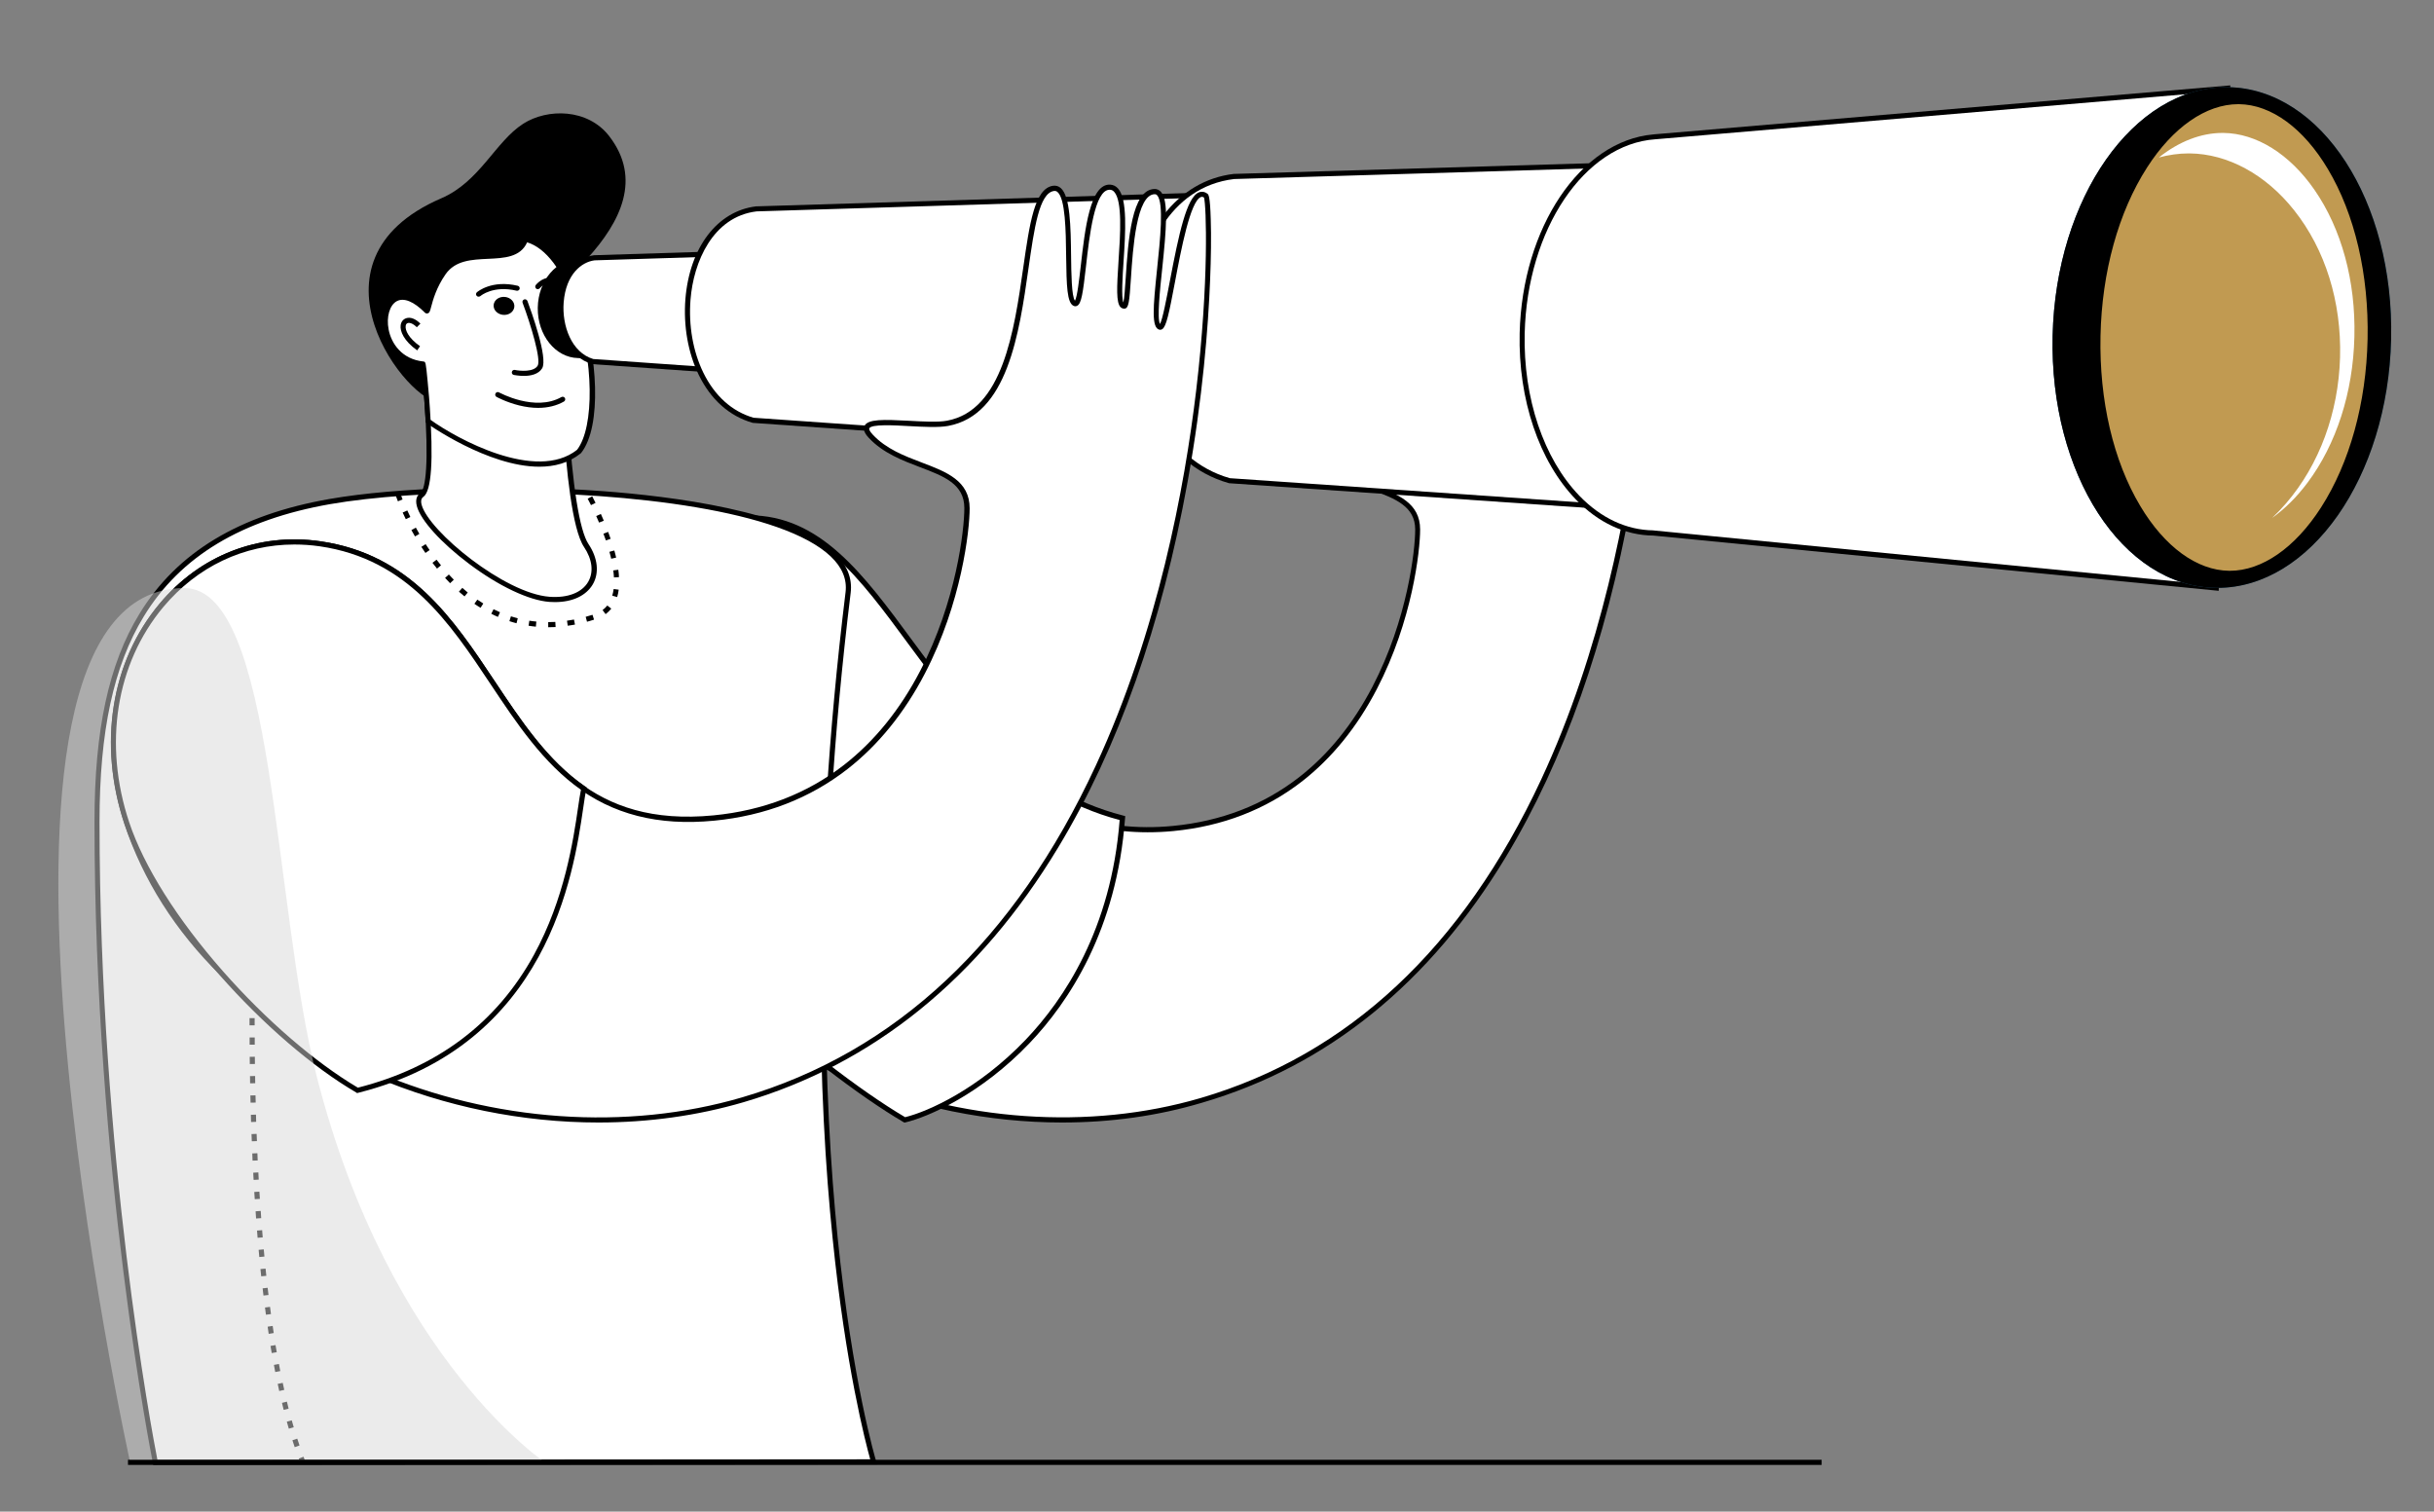 <?xml version="1.0" encoding="utf-8"?>
<!-- Generator: Adobe Illustrator 26.5.0, SVG Export Plug-In . SVG Version: 6.00 Build 0)  -->
<svg version="1.1" xmlns="http://www.w3.org/2000/svg" xmlns:xlink="http://www.w3.org/1999/xlink" x="0px" y="0px"
	 viewBox="0 0 2565.4 1593.2" style="enable-background:new 0 0 2565.4 1593.2;" xml:space="preserve">
<rect x="0" y="0" width="2565.4" height="1593.2" fill="#808080" stroke="none"/>
<style type="text/css">
	.st0{fill:#FFFFFF;}
	.st1{fill:url(#SVGID_1_);}
	.st2{fill:url(#SVGID_00000177463261260126937580000010418318423141985413_);}
	.st3{fill:url(#SVGID_00000177484763034274177140000005990352439529311649_);}
	.st4{fill:url(#SVGID_00000154426015581473842000000006967219012045012156_);}
	.st5{fill:#C19A51;}
	.st6{opacity:0.5;fill:#D8D8D8;}
</style>
<g id="Bg">
</g>
<g id="Object">
	<g>
		<g>
			<g>
				<path class="st0" d="M1737.3,240.5c-24.7-18.5-36.9,135.9-46.7,133.6c-14.4-3.4,18.4-137.9-5.1-137.9
					c-31.1,0-24.1,115.8-31.1,116.4c-15,1.3,13.3-119.4-14.4-120.9c-29.4-1.5-24.7,123.4-36.1,118.3c-13.2-5.9,3.5-120.9-21.6-117.1
					c-42.3,6.4-10.4,220.8-107.6,238.9c-27.2,5.1-100.9-11.3-78.3,13.1c33.3,36,97.9,28.1,97.9,73.3c0,46.4-34.8,293.5-257.5,315.1
					c-231.5,22.5-323.8-250.3-400.3-278.8C703,544.8,587,720.1,639.8,878.6c78.1,234.4,385.3,352.1,626.5,281.3
					C1758,1015.6,1746.7,247.5,1737.3,240.5z"/>
				<path d="M1119.5,1183.1c-77.1,0-155.9-15.8-228.7-46.9c-60.4-25.8-112.9-60.4-156-102.9c-45.7-45.1-78.6-96.8-97.6-153.9
					c-29.8-89.4-7.2-193.8,55-253.8c41.7-40.3,94.6-52.6,145.1-33.7c25.1,9.4,50.8,42.8,83.3,85.3c67.4,88,159.7,208.5,315.8,193.3
					c50.8-4.9,95.4-22.2,132.8-51.3c30.9-24,56.9-56.2,77.4-95.5c36.9-70.9,45-143.6,45-165.6c0-24.4-20.9-32.4-45-41.5
					c-17.7-6.7-37.8-14.4-52.2-29.9c-1.6-1.8-6.6-7.2-4.3-12.1c3.4-7.3,19.5-6.8,45.6-5.3c14.5,0.8,29.5,1.6,38.6-0.1
					c56.6-10.6,68.1-91,77.4-155.7c6.4-44.9,11.5-80.4,30.3-83.3c2.9-0.4,5.6,0.3,7.9,2.2c9.9,8.4,10.3,39.4,10.7,69.3
					c0.2,16.5,0.5,41,3.9,45.2c2.3-4,4.2-21.2,5.8-35.2c4.2-37.4,9.5-83.9,30-82.8c3.1,0.2,5.8,1.5,8,4c9.8,11,7.6,44.6,5.6,74.3
					c-1,14.5-2.3,35.6-0.3,41.4c1-4.5,1.7-15.2,2.3-24.8c2.5-38.1,6-90.3,29.6-90.3c2.4,0,4.5,1,6.2,2.8c8,8.9,5.7,37.3,1.2,79.6
					c-2.1,19.7-5.1,48.9-2.3,54.7c2.7-5.2,6.5-25.4,10-43.5c9.1-48.2,17.1-85.5,29.7-90.4c2-0.8,5.1-1.2,8.7,1.5
					c1.1,0.8,2.7,2,3.4,26.1c0.5,17,0.3,39.2-0.6,62.3c-1.9,46-7.4,118.8-22.9,204.6c-26.3,145.5-70.6,270.6-131.5,371.6
					c-80.4,133.4-188.1,220.7-320.3,259.4C1220.1,1176.3,1170.2,1183.1,1119.5,1183.1z M789.9,588.5c-33.5,0-65.8,13.9-93.9,41.1
					c-60.7,58.6-82.8,160.7-53.6,248.2c18.7,56.2,51.1,107.3,96.2,151.7c42.6,42,94.5,76.2,154.3,101.7
					c119.4,51,255.2,60.5,372.6,26.1c155.5-45.6,276.2-158.4,358.7-335.3c63.6-136.4,91.1-283.5,103-382.9
					c13.2-110.8,10.3-189,8-196.8c-1.4-0.9-2.4-0.7-3.1-0.5c-10.8,4.2-20.1,53.6-26.3,86.4c-6.2,32.7-8.9,45.3-13,48
					c-0.9,0.6-1.9,0.8-2.9,0.5c-7.9-1.9-6.9-19.2-2.4-61.4c3.2-30.1,7.1-67.7,0.1-75.4c-0.7-0.7-1.3-1.1-2.2-1.1
					c-18.6,0-22.2,53.4-24.3,85.3c-1.6,24.8-2.2,30.7-6.6,31.1c-1.5,0.1-3-0.4-4.1-1.5c-4.7-4.6-3.9-20-2.1-46.9
					c1.8-27.2,4-61-4.3-70.3c-1.2-1.4-2.6-2.1-4.3-2.2c-15.5-0.8-20.8,46.6-24.4,78c-3.1,27.6-4.6,37.4-8.9,39.9
					c-1.2,0.7-2.6,0.7-3.8,0.2c-6.8-3-7.3-19.4-7.7-50.6c-0.3-26-0.7-58.5-8.8-65.3c-1.1-0.9-2.2-1.2-3.6-1
					c-14.9,2.2-20.2,39.4-25.8,78.7c-9.5,66.3-21.3,148.9-81.7,160.2c-9.8,1.8-25.1,1-39.9,0.2c-15.3-0.8-38.3-2.1-40.4,2.2
					c-0.4,0.8,0.3,2.8,3.4,6.2c13.5,14.6,32.1,21.7,50.2,28.5c24.9,9.5,48.5,18.4,48.5,46.6c0,22.4-8.2,96.2-45.6,168.1
					c-20.8,40.1-47.4,72.8-78.8,97.3c-38.2,29.7-83.8,47.4-135.6,52.4c-9.3,0.9-18.4,1.3-27.2,1.3c-142.7,0-229.2-113-293.4-196.8
					c-30.7-40.1-57.2-74.7-80.9-83.5C820.2,591.3,804.9,588.5,789.9,588.5z M1735.7,242.6C1735.7,242.7,1735.7,242.7,1735.7,242.6
					L1735.7,242.6C1735.7,242.7,1735.7,242.7,1735.7,242.6z"/>
			</g>
			<g>
				<path class="st0" d="M787.9,545.8c-147.5,1.6-202.3,157.5-147.6,321.8c33.2,99.7,221.2,258.9,313.3,312.7
					c54.9-12.9,213.7-101.4,229.5-318.1C973.2,808.4,940.9,544.1,787.9,545.8z"/>
				<path d="M953.2,1183.2l-0.9-0.5c-91.9-53.7-281.1-213.7-314.5-314.2c-33.3-100-26.7-196.9,17.7-259.2
					c30.4-42.7,76.2-65.5,132.4-66.2c0.5,0,1,0,1.5,0c75.1,0,120.5,61.7,173,133.1c53.8,73.1,114.8,156,221.4,183.4l2.2,0.6
					l-0.2,2.2c-8.6,117.7-59.5,194-100.8,237.2c-51.2,53.6-106.3,77.6-130.7,83.4L953.2,1183.2z M787.9,545.8l0,2.7
					c-54.5,0.6-98.8,22.7-128.1,63.9c-43.4,60.9-49.7,156-17,254.4c32.9,98.9,219.6,256.8,311.2,310.7c24.4-6,77.4-29.7,127-81.6
					c40.4-42.3,90.2-116.7,99.1-231.6c-107.1-28.4-168.2-111.5-222.2-184.9c-52-70.7-96.9-131.6-170.1-130.9L787.9,545.8z"/>
			</g>
		</g>
		<g>
			<g>
				<path class="st0" d="M102.2,866.1c0-166,43.4-302.1,245.5-337.4c159.3-27.8,559.5-13.3,546.1,95.9
					c-72.5,591.2,26.9,916.3,26.9,916.3l-757.1,0.5C163.7,1541.3,102.2,1238.3,102.2,866.1z"/>
				<path d="M161.5,1544l-0.4-2.2c-0.6-3-61.5-307.5-61.5-675.8c0-96.5,15-166.2,47.4-219.1c39.5-64.7,105-104.3,200.4-121
					c71.5-12.5,187.4-15.8,288.4-8.2c71.1,5.3,197.3,20.8,243.6,64.8c13.3,12.7,19.1,26.9,17.2,42.3c-37.4,305-28.1,537.6-13.8,679
					c15.6,153.2,40.3,235.3,40.6,236.1l1.1,3.5l-3.6,0L161.5,1544z M524.1,519.1c-68.1,0-131.6,4.5-175.9,12.2
					c-93.7,16.4-158.1,55.1-196.7,118.5c-31.8,52.1-46.6,120.8-46.6,216.3c0,351.4,55.5,644.6,61,672.5l751.3-0.5
					c-4.8-17.2-25.9-97.4-39.7-233.5C863,1163,853.7,929.9,891.2,624.2c1.7-13.6-3.6-26.3-15.6-37.7
					C824.7,538.1,664.7,519.1,524.1,519.1z"/>
			</g>
			<g>
				<path d="M316.9,1542.3c-0.7-1.6-1.3-3.3-2-5l5-1.9c0.6,1.7,1.3,3.3,1.9,4.9L316.9,1542.3z M310.6,1525.3
					c-0.8-2.4-1.6-4.8-2.4-7.3l5.1-1.7c0.8,2.4,1.6,4.8,2.4,7.2L310.6,1525.3z M304.4,1505.8c-0.7-2.4-1.4-4.9-2.1-7.4l5.2-1.4
					c0.7,2.5,1.4,4.9,2.1,7.3L304.4,1505.8z M299,1486c-0.6-2.5-1.2-4.9-1.8-7.4l5.2-1.3c0.6,2.5,1.2,4.9,1.8,7.4L299,1486z
					 M294.3,1466.1c-0.5-2.5-1.1-5-1.6-7.5l5.3-1.1c0.5,2.5,1.1,5,1.6,7.4L294.3,1466.1z M290.1,1446.1c-0.5-2.5-1-5-1.4-7.5l5.3-1
					c0.5,2.5,0.9,5,1.4,7.5L290.1,1446.1z M286.4,1426.1c-0.4-2.5-0.9-5-1.3-7.5l5.3-0.9c0.4,2.5,0.8,5,1.3,7.5L286.4,1426.1z
					 M283.2,1405.9c-0.4-2.5-0.8-5-1.1-7.6l5.3-0.8c0.4,2.5,0.7,5,1.1,7.5L283.2,1405.9z M280.3,1385.7c-0.3-2.5-0.7-5-1-7.6
					l5.3-0.7c0.3,2.5,0.7,5,1,7.6L280.3,1385.7z M277.7,1365.5c-0.3-2.5-0.6-5.1-0.9-7.6l5.3-0.6c0.3,2.5,0.6,5.1,0.9,7.6
					L277.7,1365.5z M275.3,1345.2c-0.3-2.5-0.5-5.1-0.8-7.6l5.4-0.5c0.3,2.5,0.5,5.1,0.8,7.6L275.3,1345.2z M273.3,1324.9
					c-0.2-2.5-0.5-5.1-0.7-7.6l5.4-0.5c0.2,2.5,0.5,5.1,0.7,7.6L273.3,1324.9z M271.5,1304.6c-0.2-2.5-0.4-5.1-0.6-7.6l5.4-0.4
					c0.2,2.5,0.4,5.1,0.6,7.6L271.5,1304.6z M269.9,1284.3c-0.2-2.5-0.4-5.1-0.5-7.6l5.4-0.4c0.2,2.5,0.4,5.1,0.5,7.6L269.9,1284.3z
					 M268.5,1263.9c-0.2-2.5-0.3-5.1-0.5-7.6l5.4-0.3c0.2,2.5,0.3,5.1,0.5,7.6L268.5,1263.9z M267.3,1243.6
					c-0.1-2.5-0.3-5.1-0.4-7.6l5.4-0.3c0.1,2.5,0.3,5.1,0.4,7.6L267.3,1243.6z M266.2,1223.3c-0.1-2.6-0.2-5.1-0.3-7.6l5.4-0.2
					c0.1,2.5,0.2,5.1,0.3,7.6L266.2,1223.3z M265.4,1202.9c-0.1-2.6-0.2-5.1-0.3-7.6l5.4-0.2c0.1,2.5,0.2,5.1,0.3,7.6L265.4,1202.9z
					 M264.6,1182.6c-0.1-2.6-0.2-5.1-0.2-7.6l5.4-0.2c0.1,2.5,0.2,5.1,0.2,7.6L264.6,1182.6z M264.1,1162.2
					c-0.1-2.6-0.1-5.1-0.2-7.6l5.4-0.1c0.1,2.5,0.1,5.1,0.2,7.6L264.1,1162.2z M263.6,1141.8c0-2.6-0.1-5.1-0.1-7.6l5.4-0.1
					c0,2.5,0.1,5.1,0.1,7.6L263.6,1141.8z M263.3,1121.5c0-2.6-0.1-5.1-0.1-7.6l5.4-0.1c0,2.5,0.1,5.1,0.1,7.6L263.3,1121.5z
					 M263.1,1101.1l0-7.6l5.4,0l0,7.6L263.1,1101.1z M268.4,1080.7l-5.4,0l0-7.6l5.4,0L268.4,1080.7z M268.5,1060.4l-5.4,0l0.1-7.6
					l5.4,0L268.5,1060.4z M268.7,1040l-5.4-0.1l0.1-7.6l5.4,0.1L268.7,1040z M269,1019.7l-5.4-0.1l0.1-7.6l5.4,0.1L269,1019.7z
					 M269.4,999.4l-5.4-0.1l0.2-7.6l5.4,0.1L269.4,999.4z M270,979l-5.4-0.2c0.1-2.7,0.2-5.3,0.2-7.6l5.4,0.2
					C270.1,973.8,270,976.3,270,979z M270.7,958.7l-5.4-0.2c0.2-5,0.3-7.7,0.3-7.7l5.4,0.3C271,951.1,270.9,953.7,270.7,958.7z"/>
			</g>
		</g>
		<g>
			<g>
				<g>
					<g>
						<path d="M642.1,143.5c-22.6-29.3-65.1-29.4-90.6-13.1c-29.4,18.8-45.8,61.2-86.4,78.6c-153.7,66.3-34,218.3-0.2,215.2
							c26.8-2.5,25.6-38.6,45.2-57.1C554.6,325.1,710.9,232.6,642.1,143.5z"/>
						<g>
							<path class="st0" d="M596.2,439.7c-1,0.4-2.1,0.7-3.1,1.1c-17,8.9-35.3,13-55,12.3c-25.8-0.1-49.8-6.6-72-19.5l-16.4-12.6
								c3,38.4,5,93.6-5,100.6c-23.6,16.5,79.2,106.2,134.5,110.2c42.3,3,58.3-27.4,38.7-56.7C603.4,553.4,597.9,468.7,596.2,439.7z
								"/>
							<path d="M584.9,634.6c-1.9,0-3.9-0.1-5.8-0.2c-21.7-1.6-53.4-16.6-84.8-40.2c-29.3-22-50.9-45.8-54.9-60.6
								c-2.2-8,0.9-12.2,3.9-14.3c5.2-3.7,9-31.4,3.9-98.2l-0.5-6l21,16.2c21.7,12.5,45.4,18.9,70.5,19c19.2,0.7,37.2-3.3,53.7-12
								l0.4-0.2c1-0.3,2.1-0.7,3.1-1l3.4-1.2l0.2,3.6c4.2,72.2,11.8,119.8,21.3,134c9.8,14.6,11.5,30.4,4.5,42.4
								C617.7,627.9,603.4,634.6,584.9,634.6z M452.8,426.7c4.2,58.4,2,91-6.6,97c-0.8,0.6-3.4,2.4-1.8,8.4
								c7.7,27.9,87.5,93.5,134.9,96.9c19.2,1.4,34-4.4,40.6-15.7c6-10.3,4.4-23.7-4.3-36.7c-12.6-18.7-18.9-81.9-22-133.1
								c-17.2,8.9-35.9,13-55.7,12.3c-26-0.1-50.7-6.8-73.2-19.8l-0.3-0.2L452.8,426.7z"/>
						</g>
						<g>
							<path class="st0" d="M554,252.1c-11.6,32.5-64.2,3.4-86.6,35.3c-15,21.4-15.8,41.8-17.6,40c-50.4-50.8-64,49.8-3.9,56.1
								c0.4,0,3.6,28.9,5.3,60.3c18.9,13.8,110.7,70.7,159,32.1C643.6,433.8,615.3,266.7,554,252.1z"/>
							<path d="M568.4,491.9c-54.3,0-117.9-45.3-118.7-45.9l-1-0.8l-0.1-1.3c-1.4-26.6-4-51.3-4.9-58c-24.2-3.4-36.1-21.6-39.2-37.8
								c-3.1-15.8,1.7-30.5,11.5-35.7c5.3-2.8,16.5-5,33.1,10.4c0.1-0.3,0.2-0.6,0.3-1c1.9-7,5.7-21.4,16-36.1
								c11.8-16.9,31.6-17.8,49-18.6c17.2-0.8,32.1-1.4,37.3-16.1l0.8-2.3l2.3,0.6c22.4,5.3,42.5,30.4,56.5,70.7
								c18.5,53.4,23.4,129.4,1.2,157.4l-0.4,0.4C599.3,488.1,584.3,491.9,568.4,491.9z M453.8,442.5
								c27.6,19.9,111.2,65.8,154.4,31.6c18.6-24,17.6-94.9-2.2-152.1c-12.9-37.1-30.7-60.6-50.4-66.6
								c-7.1,15.9-24.4,16.6-41.2,17.4c-17,0.8-34.5,1.5-44.8,16.3c-9.7,13.9-13.3,27.2-15.2,34.4c-1.2,4.6-1.7,6.3-3.7,6.8
								c-1,0.3-2.1,0-2.9-0.8c-11.6-11.7-22.1-16-29.5-12.1c-7.6,4-11.3,16.6-8.7,29.9c2.8,14.7,13.9,31.3,36.5,33.7
								c2.6,0.3,2.6,0.3,4.6,20.8C451.5,409.5,452.9,425,453.8,442.5z"/>
						</g>
					</g>
				</g>
				<path d="M542.1,321.8c0.5,5.3-4,9.8-10,10.1c-6,0.3-11.3-3.7-11.8-8.9c-0.5-5.3,4-9.8,10-10.1
					C536.3,312.6,541.6,316.6,542.1,321.8z"/>
				<path d="M586.3,317.8c0.4,4.5-2.6,8.3-6.7,8.5c-4.1,0.2-7.7-3.2-8.1-7.7c-0.4-4.5,2.6-8.3,6.7-8.5
					C582.3,309.9,586,313.3,586.3,317.8z"/>
				<g>
					<path class="st0" d="M504.4,310.1c0,0,14.3-12.5,40.6-6.2"/>
					<path d="M504.4,312.7c-0.8,0-1.5-0.3-2-0.9c-1-1.1-0.9-2.8,0.3-3.8c0.6-0.5,15.6-13.3,43-6.8c1.4,0.3,2.3,1.8,2,3.2
						c-0.3,1.4-1.8,2.3-3.2,2c-24.5-5.8-37.7,5.2-38.2,5.7C505.6,312.5,505,312.7,504.4,312.7z"/>
				</g>
				<g>
					<path class="st0" d="M566.8,302.1c0,0,9-11,18-4.6"/>
					<path d="M566.8,304.8c-0.6,0-1.2-0.2-1.7-0.6c-1.1-0.9-1.3-2.6-0.4-3.8c3.7-4.5,12.9-11.3,21.7-5.1c1.2,0.9,1.5,2.5,0.6,3.8
						c-0.9,1.2-2.5,1.5-3.8,0.6c-6.8-4.8-14.1,3.8-14.4,4.2C568.3,304.4,567.6,304.8,566.8,304.8z"/>
				</g>
			</g>
			<g>
				<path d="M567.1,429.9c-6.3,0-13-0.9-20-2.6c-13.6-3.4-23.4-8.8-23.8-9c-1.3-0.7-1.8-2.4-1-3.7c0.7-1.3,2.4-1.8,3.7-1
					c0.4,0.2,37.9,20.7,65.7,4.9c1.3-0.7,2.9-0.3,3.7,1c0.7,1.3,0.3,2.9-1,3.7C586.5,427.7,577.3,429.9,567.1,429.9z"/>
			</g>
			<g>
				<path d="M439.7,369.3c-14.2-10.1-18.3-20.4-17.4-26.6c0.5-3.6,2.6-6.2,5.8-7.3c4.5-1.5,9.9,0.6,15,5.7l-3.8,3.8
					c-4.2-4.2-7.7-5-9.6-4.4c-1.5,0.5-2,1.9-2.1,3c-0.7,4.5,2.9,12.8,15.1,21.4L439.7,369.3z"/>
			</g>
		</g>
		<g>
			<path d="M610.6,273.1c-23.8-0.4-43.4,22.5-43.8,51.3c-0.4,28.8,18.6,52.5,42.4,53l234.8,4.4l1.4-104.3L610.6,273.1z"/>
			<g>
				<g>
					<path class="st0" d="M626.5,271.7c-45.9,5.6-47.7,96.1-1.7,109.4l286.3,20.2l1.9-138.6L626.5,271.7z"/>
					<path d="M913.8,404.2L911,404l-286.6-20.2l-0.3-0.1c-12.2-3.5-22-12.3-28.4-25.5c-5.6-11.6-8.1-25.8-6.9-40
						c2.2-27.4,16.9-46.7,37.4-49.2l0.2,0l289.3-9.1L913.8,404.2z M625.3,378.4l283.2,20l1.8-132.9l-283.6,8.9
						c-13.5,1.7-30.2,14.3-32.6,44.3C592.2,343.2,602.3,371.6,625.3,378.4z"/>
				</g>
				
					<linearGradient id="SVGID_1_" gradientUnits="userSpaceOnUse" x1="252.765" y1="-2188.564" x2="344.636" y2="-2188.564" gradientTransform="matrix(0.818 3.100000e-03 3.100000e-03 0.62 674.634 1687.525)">
					<stop  offset="0" style="stop-color:#163C5A"/>
					<stop  offset="0.999" style="stop-color:#347294"/>
				</linearGradient>
				<path class="st1" d="M949.6,332.7c-0.5,38.3-17.7,69-38.5,68.6c-20.7-0.4-37.1-31.7-36.6-70c0.5-38.3,17.7-69,38.5-68.6
					S950.2,294.4,949.6,332.7z"/>
			</g>
			<g>
				<g>
					<path class="st0" d="M797.2,220.1c-94.3,11.3-98.1,195.8-3.4,222.9l589,41.2l3.8-282.3L797.2,220.1z"/>
					<path d="M1385.4,487.1l-2.8-0.2l-589.2-41.2l-0.3-0.1c-24.3-7-43.9-24.4-56.6-50.4c-11.3-23.2-16.3-51.6-14.1-79.9
						c4.4-54.5,33.6-92.9,74.5-97.8l0.2,0l592.2-18.3L1385.4,487.1z M794.3,440.3l585.8,41l3.7-276.6l-586.4,18.1
						c-46.3,5.6-66.5,53.6-69.6,92.9c-2.2,27.4,2.6,54.8,13.5,77.1C753.3,417.3,771.6,433.8,794.3,440.3z"/>
				</g>
				
					<linearGradient id="SVGID_00000014601730080918163610000005670348106723945638_" gradientUnits="userSpaceOnUse" x1="1065.657" y1="-1690.162" x2="1239.511" y2="-1690.162" gradientTransform="matrix(0.889 3.500000e-03 3.500000e-03 0.667 366.036 1466.709)">
					<stop  offset="0" style="stop-color:#163C5A"/>
					<stop  offset="0.999" style="stop-color:#347294"/>
				</linearGradient>
				<path style="fill:url(#SVGID_00000014601730080918163610000005670348106723945638_);" d="M1461.9,344.5
					c-1,78-36.5,140.5-79.1,139.7c-42.7-0.8-76.4-64.7-75.3-142.6c1-78,36.5-140.5,79.1-139.7
					C1429.2,202.7,1462.9,266.6,1461.9,344.5z"/>
			</g>
			<g>
				<g>
					<path class="st0" d="M1300.7,186.1c-138.3,16.2-143.8,281.6-4.9,320.6l863.6,59.6l5.4-406.1L1300.7,186.1z"/>
					<path d="M2162.1,569.1l-2.8-0.2l-863.9-59.6l-0.3-0.1c-35.2-9.9-63.6-34.7-82.1-71.6c-16.5-33.1-23.9-73.6-20.7-114.1
						c6.2-78.2,48.6-133.2,108.1-140.2l0.2,0l867-26L2162.1,569.1z M1296.3,504l860.5,59.4l5.3-400.5l-861.3,25.8
						c-69,8.2-98.7,77.9-103.2,135.2c-3.1,39.5,4,79,20.2,111.2C1235.6,470.7,1262.7,494.5,1296.3,504z"/>
				</g>
				
					<linearGradient id="SVGID_00000099630980714326931760000017682215670371710866_" gradientUnits="userSpaceOnUse" x1="1901.665" y1="-1786.352" x2="2156.59" y2="-1786.352" gradientTransform="matrix(0.889 3.700000e-03 3.700000e-03 0.654 365.099 1524.873)">
					<stop  offset="0" style="stop-color:#163C5A"/>
					<stop  offset="0.999" style="stop-color:#347294"/>
				</linearGradient>
				<path style="fill:url(#SVGID_00000099630980714326931760000017682215670371710866_);" d="M2275.4,365.3
					c-1.5,112.1-53.4,202.1-116,200.9c-62.5-1.2-112-93-110.5-205.2c1.5-112.1,53.4-202.1,116-200.9
					C2227.4,161.3,2276.9,253.2,2275.4,365.3z"/>
			</g>
			<g>
				<g>
					<path class="st0" d="M2347.9,93l-603.4,51.3l0,0.1c-75.6,5.2-137.6,95.6-140.2,207.1c-2.7,115.4,59.3,209.6,138.4,210.4
						c0,0,0,0,0.1,0l593,57.9L2347.9,93z"/>
					<path d="M2338.5,622.7l-595.8-58.2c-29.8-0.3-58.1-13.5-81.9-38.2c-38.6-40-60.7-105.4-59.1-175
						c2.6-111.4,64.2-202.9,140.7-209.6l1.9-0.2L2350.7,90L2338.5,622.7z M1742.9,559.1l0.2,0l590.1,57.6l11.9-520.9l-598,50.8l0,0
						l-2.4,0.2c-74.7,5.1-135.1,94.9-137.7,204.5c-1.6,68.2,20,132.2,57.6,171.2c22.8,23.6,49.8,36.2,78.1,36.5L1742.9,559.1z"/>
				</g>
				
					<linearGradient id="SVGID_00000170994389464923879530000017367694857900293251_" gradientUnits="userSpaceOnUse" x1="2163.341" y1="355.741" x2="2520.305" y2="355.741">
					<stop  offset="0" style="stop-color:#163C5A"/>
					<stop  offset="0.999" style="stop-color:#347294"/>
				</linearGradient>
				<path style="fill:url(#SVGID_00000170994389464923879530000017367694857900293251_);" d="M2520.2,357.7
					c-3.4,145.7-86,262.9-184.5,261.9c-98.5-1.1-175.6-120.1-172.3-265.8c3.4-145.7,86-262.9,184.5-261.9
					C2446.4,93,2523.6,212,2520.2,357.7z"/>
				<path d="M2346.6,91.9c-97.9,0-179.8,116.8-183.1,261.9c-3.4,145.7,73.8,264.7,172.3,265.8c0.5,0,0.9,0,1.3,0
					c97.9,0,179.8-116.8,183.1-261.9c3.4-145.7-73.8-264.7-172.3-265.8C2347.5,91.9,2347,91.9,2346.6,91.9L2346.6,91.9z"/>
			</g>
			<g>
				<path class="st5" d="M2359,107.2L2359,107.2c0.3,0,0.6,0,0.9,0c34.9,0.4,69.8,25.8,95.9,69.6c28.7,48.2,43.7,112.4,42.3,180.7
					c-1.4,68-19,131.5-49.5,179c-27.7,43.2-63.6,67.9-98.3,67.9c-0.3,0-0.6,0-0.9,0c-34.8-0.4-69.8-25.8-95.9-69.6
					c-28.7-48.2-43.7-112.4-42.3-180.7c1.4-68,19-131.5,49.5-179C2288.4,131.9,2324.2,107.2,2359,107.2"/>
				<path d="M2350.2,607l-0.9,0c-35.8-0.4-71.6-26.3-98.2-70.9c-29-48.6-44.1-113.3-42.6-182.1c1.5-68.5,19.2-132.5,49.9-180.4
					c28.2-43.9,64.9-69.2,100.5-69.2l0,0l0.9,0c35.8,0.4,71.6,26.3,98.2,70.9c29,48.6,44.1,113.3,42.6,182.1
					c-1.5,68.5-19.2,132.5-49.9,180.4C2422.5,581.8,2385.9,607,2350.2,607z M2359,109.8c-33.8,0-68.8,24.3-96,66.7
					c-30.2,47-47.7,110.1-49.1,177.6c-1.4,67.8,13.4,131.5,41.9,179.2c25.6,43,59.7,67.9,93.6,68.3l0.9,0c33.8,0,68.8-24.3,96-66.7
					c30.2-47,47.7-110.1,49.1-177.6c1.4-67.8-13.4-131.5-41.9-179.2c-25.6-43-59.7-67.9-93.6-68.3L2359,109.8L2359,109.8z"/>
			</g>
			<g>
				<polygon class="st0" points="2342.5,140.1 2342.5,140.1 2342.5,140.1 				"/>
				<path class="st0" d="M2439.3,199.9c-26.1-37.6-61-59.4-95.9-59.8c-0.3,0-0.6,0-0.9,0c-22.8,0-46,9.1-67.1,25.9
					c10.4-2.8,21-4.3,31.5-4.3c0,0,0,0,0,0h0c0,0,0,0,0,0c0.4,0,0.7,0,1,0c40,0.4,80.1,22.1,110,59.8
					c32.9,41.4,50.1,96.5,48.5,155.2c-1.7,58.4-21.8,113-56.8,153.7c-4.7,5.5-9.7,10.7-14.8,15.5c13.3-9.5,25.9-21.9,37.2-37
					c30.5-40.7,48.1-95.3,49.5-153.7C2483,296.4,2468,241.3,2439.3,199.9z"/>
			</g>
		</g>
		<g>
			<g>
				<path class="st0" d="M1271,206.4c-25.6-19.2-38.3,140.9-48.4,138.5c-14.9-3.5,19-142.9-5.3-142.9c-32.3,0-25,120-32.2,120.6
					c-15.5,1.3,13.8-123.8-14.9-125.3c-30.5-1.6-25.6,127.8-37.4,122.6c-13.7-6.1,3.6-125.3-22.3-121.4
					c-43.8,6.6-10.8,228.8-111.5,247.6c-28.2,5.3-104.5-11.7-81.2,13.5c34.5,37.3,101.5,29.1,101.5,75.9
					c0,48.1-36.1,304.1-266.9,326.5C512.3,885.3,541,602.7,337.3,573.2C191.4,552,78.9,703.4,133.6,867.7
					c80.9,243,399.3,364.9,649.3,291.5C1292.4,1009.6,1280.6,213.6,1271,206.4z"/>
				<path d="M630.8,1183.1c-79.9,0-161.6-16.4-237-48.6c-62.6-26.8-117-62.6-161.6-106.6c-47.4-46.7-81.4-100.3-101.1-159.4
					c-28-84.2-14.2-171,37-232.2c42.8-51.2,104.7-75.2,169.6-65.8c94.7,13.7,140.1,81.9,183.9,147.8
					c52.5,78.9,102.1,153.5,230.3,141.1c52.6-5.1,98.9-23,137.7-53.2c32-24.9,59-58.2,80.2-99c38.2-73.5,46.6-148.8,46.6-171.7
					c0-25.4-21.6-33.6-46.7-43.1c-18.4-7-39.2-14.9-54.1-31c-1.7-1.8-6.8-7.4-4.5-12.4c3.5-7.5,20.2-6.9,47.1-5.5
					c15,0.8,30.5,1.7,40-0.1c58.7-11,70.7-94.4,80.3-161.4c6.7-46.5,11.9-83.3,31.3-86.2c3-0.4,5.8,0.3,8.1,2.3
					c10.2,8.7,10.6,40.8,11,71.8c0.2,17.3,0.5,42.9,4.1,47c2.4-4,4.4-22,6.1-36.6c4.4-38.7,9.8-86.8,31-85.7c3.2,0.2,6,1.5,8.3,4.1
					c10.1,11.4,7.8,46.2,5.8,76.9c-1,15.3-2.5,37.7-0.2,43.2c1.1-4.5,1.8-15.8,2.5-26.1c2.6-39.5,6.2-93.5,30.6-93.5
					c2.4,0,4.6,1,6.4,2.9c8.3,9.2,5.9,38.6,1.3,82.4c-2.2,20.7-5.4,51.3-2.2,57c2.8-5.1,6.8-26.4,10.4-45.2
					c9.5-49.9,17.7-88.5,30.7-93.6c2.1-0.8,5.3-1.2,8.9,1.5l0,0c1.1,0.8,2.8,2.1,3.5,27c0.6,17.6,0.3,40.6-0.7,64.6
					c-1.9,47.7-7.6,123.1-23.7,212c-27.3,150.8-73.1,280.4-136.2,385.1c-83.3,138.2-195,228.6-331.8,268.8
					C735,1176,683.2,1183.1,630.8,1183.1z M310.2,573.9c-53.1,0-102.3,23.2-138,65.8c-50,59.8-63.5,144.7-36,227.1
					c19.4,58.3,53,111.2,99.8,157.3c44.2,43.5,98,79,160,105.5c123.8,52.9,264.5,62.7,386.2,27c161.9-47.5,287.3-165.2,372.8-349.8
					c65.4-141.2,93.6-293.1,105.8-395.7c13.6-114.5,10.6-195.1,8.2-202.9c-1.5-1-2.6-0.8-3.3-0.5c-11.2,4.4-20.9,55.6-27.3,89.6
					c-6.4,33.9-9.2,46.9-13.4,49.6c-0.9,0.6-2,0.8-3,0.6c-8.5-2-6.7-23.2-2.5-63.5c3.3-31.3,7.4-70.2,0.1-78.2
					c-0.7-0.8-1.4-1.1-2.4-1.1c-19.4,0-23.2,57.6-25.2,88.5c-1.7,25.2-2.3,31.7-6.7,32.1c-1.6,0.1-3-0.4-4.2-1.5
					c-4.8-4.7-4-20.7-2.2-48.5c1.9-28.2,4.2-63.3-4.5-73c-1.3-1.5-2.7-2.2-4.5-2.3c-0.1,0-0.3,0-0.4,0c-15.8,0-21.3,48.6-24.9,80.9
					c-3.2,28-4.8,38.8-9.1,41.3c-1.2,0.7-2.6,0.8-3.9,0.2c-7-3.1-7.5-21-7.9-52.3c-0.3-27-0.8-60.6-9.1-67.7c-1.1-1-2.3-1.3-3.8-1.1
					c-15.5,2.3-20.7,39.1-26.8,81.7c-9.8,68.7-22.1,154.3-84.6,165.9c-10.1,1.9-26,1-41.3,0.2c-15.8-0.9-39.8-2.2-41.9,2.4
					c-0.4,0.8,0.3,3,3.6,6.5c14,15.1,33.3,22.5,52,29.6c25.8,9.8,50.2,19.1,50.2,48.2c0,23.2-8.5,99.7-47.2,174.1
					c-21.6,41.5-49.1,75.4-81.7,100.8c-39.6,30.8-86.8,49.1-140.5,54.3c-59,5.7-107.2-6.6-147.5-37.7
					c-35.8-27.7-62.2-67.3-87.8-105.7C474,656.4,429.3,589.2,337,575.8C328,574.5,319,573.9,310.2,573.9z"/>
			</g>
			<g>
				<path class="st0" d="M337.3,573.2C191.4,552,78.9,703.4,133.6,867.7c33.2,99.7,151.1,227.8,243.1,281.6
					c224.4-56.4,228.8-276.1,238.5-318C512.2,760.4,490.4,595.3,337.3,573.2z"/>
				<path d="M376.4,1152.1l-0.9-0.6c-45.8-26.7-98.4-72-144.3-124.1c-48.8-55.4-84.3-111.8-100-158.9c-28-84.2-14.2-171,37-232.2
					c42.8-51.2,104.7-75.2,169.6-65.8l0,0c94.7,13.7,140.1,81.9,183.9,147.8c27.3,41,55.5,83.4,95.2,110.7l1.5,1l-0.4,1.8
					c-1.1,4.7-2.1,11.7-3.4,20.5c-10,68.1-36.5,249.1-237.1,299.5L376.4,1152.1z M310.2,573.9c-53.1,0-102.3,23.2-138,65.8
					c-50,59.8-63.5,144.7-36,227.1c15.5,46.4,50.6,102.2,99,157.1c45.3,51.4,97,95.9,142,122.5c83.8-21.3,146.3-68.4,185.5-139.9
					c32.4-59,41.6-121.4,46.5-154.9c1.2-7.9,2.1-14.4,3.1-19.2c-39.7-27.9-67.9-70.2-95.1-111.1C474,656.4,429.3,589.2,337,575.8
					C328,574.5,319,573.9,310.2,573.9z"/>
			</g>
		</g>
		<g>
			<path d="M552.1,396.2c-5.5,0-10.1-1-10.5-1c-1.5-0.3-2.4-1.7-2.1-3.2c0.3-1.5,1.7-2.4,3.2-2.1c5.2,1.1,19.8,2.5,24-4.5
				c3.8-6.3-7-42.6-15.9-66.3c-0.5-1.4,0.2-2.9,1.6-3.5c1.4-0.5,2.9,0.2,3.5,1.6c3.7,10,22,60.2,15.5,71
				C567.4,394.7,559,396.2,552.1,396.2z"/>
		</g>
		<g>
			<path d="M577.8,661.1l0-5.4c2.5,0,5-0.1,7.5-0.2l0.3,5.4C583,661,580.4,661,577.8,661.1z M564.8,660.5c-2.6-0.2-5.2-0.6-7.7-1
				l0.8-5.3c2.4,0.4,4.9,0.7,7.4,0.9L564.8,660.5z M598.4,659.5l-0.8-5.3c2.4-0.4,4.9-0.8,7.4-1.2l1,5.3
				C603.6,658.7,601,659.2,598.4,659.5z M544.4,656.9c-2.5-0.6-5-1.4-7.5-2.2l1.6-5.1c2.4,0.8,4.8,1.5,7.2,2.1L544.4,656.9z
				 M618.7,655.3l-1.4-5.2c2.4-0.6,4.8-1.4,7.2-2.1l1.6,5.1C623.6,653.9,621.1,654.7,618.7,655.3z M524.8,650.2
				c-2.4-1-4.7-2.1-7-3.3l2.4-4.8c2.2,1.1,4.5,2.2,6.8,3.2L524.8,650.2z M638.3,647.3l-3.2-4.3c1.9-1.4,3.5-3,5-4.8l4.2,3.3
				C642.5,643.7,640.5,645.6,638.3,647.3z M506.5,640.6c-2.2-1.3-4.4-2.8-6.5-4.2l3.1-4.4c2.1,1.4,4.2,2.8,6.3,4.1L506.5,640.6z
				 M650.5,629.3l-5.2-1.5c0.7-2.2,1.1-4.5,1.5-7l5.3,0.7C651.8,624.2,651.2,626.9,650.5,629.3z M489.6,628.6c-2-1.6-4-3.3-5.9-5
				l3.6-4c1.9,1.7,3.8,3.3,5.7,4.9L489.6,628.6z M474.4,614.7c-1.8-1.8-3.6-3.7-5.3-5.6l4-3.6c1.7,1.9,3.4,3.7,5.2,5.5L474.4,614.7z
				 M647.1,608.6c-0.1-2.4-0.4-4.8-0.7-7.4l5.3-0.7c0.4,2.7,0.6,5.3,0.7,7.8L647.1,608.6z M460.6,599.3c-1.6-2-3.2-4-4.8-6.1
				l4.3-3.3c1.5,2,3.1,4,4.7,5.9L460.6,599.3z M644.2,588.9c-0.5-2.4-1.2-4.8-1.9-7.3l5.2-1.4c0.7,2.6,1.4,5.1,1.9,7.5L644.2,588.9z
				 M448.4,582.8c-1.5-2.2-2.9-4.3-4.3-6.4l4.5-2.9c1.3,2.1,2.7,4.2,4.2,6.3L448.4,582.8z M638.6,569.6c-0.8-2.4-1.7-4.8-2.6-7.1
				l5-1.9c0.9,2.4,1.8,4.8,2.6,7.3L638.6,569.6z M437.4,565.4c-1.3-2.3-2.6-4.5-3.8-6.7l4.7-2.6c1.2,2.2,2.4,4.4,3.7,6.6
				L437.4,565.4z M631.4,550.8c-1-2.4-2-4.7-3-6.9l4.9-2.2c1,2.2,2,4.6,3.1,7.1L631.4,550.8z M427.7,547.2c-1.2-2.5-2.3-4.8-3.3-7
				l4.9-2.2c1,2.2,2.1,4.4,3.2,6.9L427.7,547.2z M622.9,532.4c-1.3-2.7-2.5-5-3.5-6.8l4.8-2.5c0.9,1.8,2.1,4.1,3.5,6.9L622.9,532.4z
				 M419.4,528.4c-1.8-4.6-2.7-7.2-2.8-7.4l5.1-1.7c0,0,0.9,2.6,2.6,7.1L419.4,528.4z"/>
		</g>
		<path class="st6" d="M137.6,1543.4c0,0-204.3-923.1,56.6-923.6c96-0.2,93.5,334.9,139.9,515.8c76.9,299.7,243.2,407.8,243.2,407.8
			H137.6z"/>
		<g>
			<rect x="134.9" y="1538.6" width="1785.1" height="5.4"/>
		</g>
	</g>
</g>
</svg>
